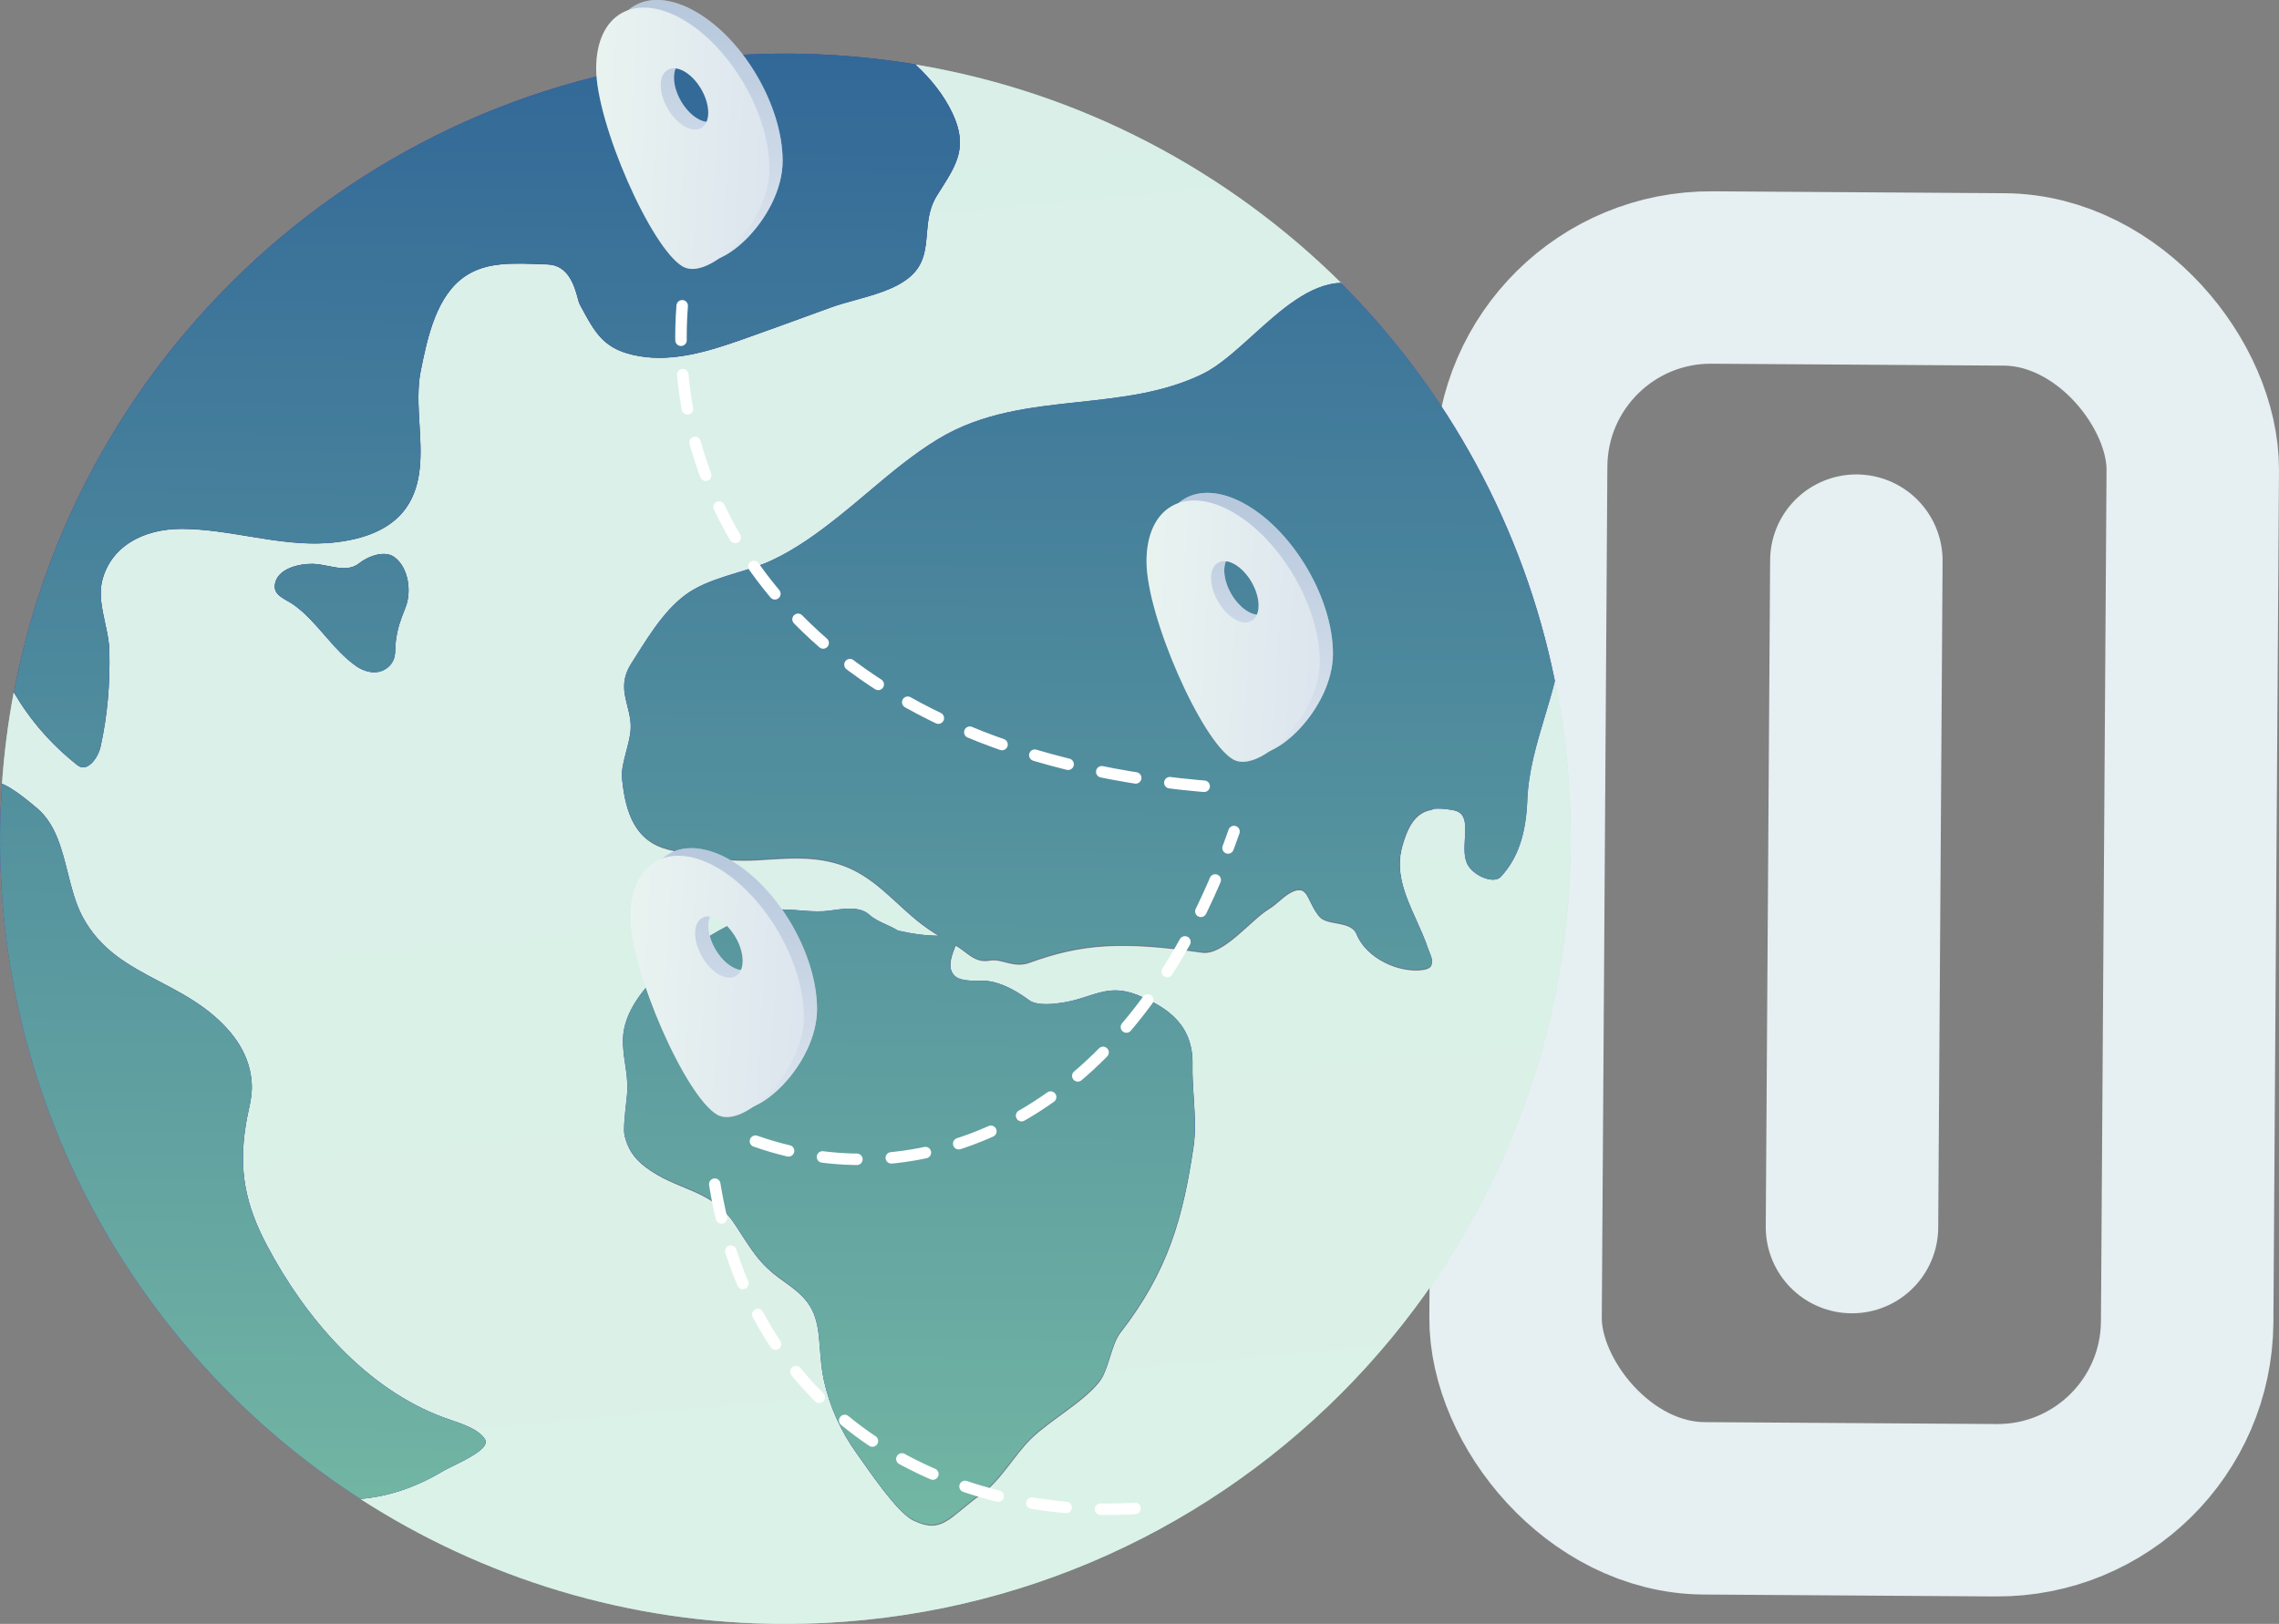 <?xml version="1.0" encoding="UTF-8" standalone="no"?>
<svg
   width="198.219"
   height="141.28"
   viewBox="0 0 198.219 141.28"
   fill="none"
   version="1.1"
   id="svg100"
   sodipodi:docname="3.svg"
   inkscape:version="1.2 (dc2aeda, 2022-05-15)"
   xmlns:inkscape="http://www.inkscape.org/namespaces/inkscape"
   xmlns:sodipodi="http://sodipodi.sourceforge.net/DTD/sodipodi-0.dtd"
   xmlns="http://www.w3.org/2000/svg"
   xmlns:svg="http://www.w3.org/2000/svg">
  <rect x="0" y="0" width="198.219" height="141.28" fill="#808080" stroke="none"/>
  <sodipodi:namedview
     id="namedview102"
     pagecolor="#ffffff"
     bordercolor="#000000"
     borderopacity="0.25"
     inkscape:showpageshadow="2"
     inkscape:pageopacity="0.0"
     inkscape:pagecheckerboard="0"
     inkscape:deskcolor="#d1d1d1"
     showgrid="false"
     inkscape:zoom="1.8438977"
     inkscape:cx="71.045156"
     inkscape:cy="78.908933"
     inkscape:window-width="1728"
     inkscape:window-height="991"
     inkscape:window-x="0"
     inkscape:window-y="38"
     inkscape:window-maximized="0"
     inkscape:current-layer="svg100" />
  <rect
     x="132.567"
     y="23.166"
     width="58.416"
     height="107.085"
     rx="16.5"
     transform="rotate(0.376)"
     stroke="#e6eff1"
     stroke-width="15"
     id="rect9" />
  <path
     d="m 161.459,48.776 -0.38,57.983"
     stroke="#e6eff1"
     stroke-width="15"
     stroke-linecap="round"
     id="path11" />
  <path
     d="m 135.263,59.33 c -0.863,3.451 -2.256,6.787 -2.402,10.394 -0.114,2.869 -0.79,5.01 -2.297,6.642 -0.582,0.634 -2.214,0 -2.827,-0.946 -0.967,-1.486 0.624,-4.459 -1.258,-4.833 -2.349,-0.468 -3.659,-0.01 -4.501,3.077 -0.893,3.201 1.237,5.914 2.246,8.929 0.228,0.686 0.883,1.632 -0.499,1.819 -2.079,0.28 -4.896,-1.029 -5.717,-3.077 -0.499,-1.258 -2.578,-0.738 -3.264,-1.57 -0.998,-1.205 -0.956,-2.588 -2.058,-2.255 -0.884,0.27 -1.497,1.112 -2.308,1.601 -1.548,0.925 -3.96,4.064 -5.821,3.793 -6.985,-1.008 -10.488,-0.769 -15.02,0.884 -1.382,0.499 -2.421,-0.395 -3.45,-0.197 -1.321,0.259 -2.017,-0.78 -2.963,-1.3 -0.249,0.676 -0.759,1.798 -0.187,2.557 0.468,0.624 1.59,0.562 2.578,0.562 1.164,0 2.578,0.623 4.022,1.694 0.718,0.53 2.287,0.312 2.994,0.197 2.474,-0.395 3.815,-1.725 6.465,-0.634 2.765,1.133 4.813,2.703 4.74,6.039 -0.052,2.36 0.416,4.844 0.094,7.058 -0.915,6.206 -2.214,10.852 -6.362,16.195 -0.831,1.07 -1.008,3.264 -1.881,4.334 -1.445,1.767 -4.168,3.243 -5.842,4.844 -1.455,1.393 -2.692,3.69 -4.324,4.844 -2.9,2.058 -3.43,3.544 -5.987,2.318 -1.445,-0.697 -3.96,-4.491 -4.927,-5.832 -1.361,-1.891 -2.328,-4.033 -2.827,-6.309 -0.27,-1.237 -0.301,-2.474 -0.426,-3.732 -0.26,-2.692 -1.185,-3.586 -3.264,-5.051 -2.068,-1.455 -2.692,-2.755 -4.095,-4.865 -1.933,-2.91 -4.605,-2.848 -7.235,-4.584 -1.226,-0.8 -1.975,-1.632 -2.318,-3.087 -0.156,-0.686 0.239,-3.347 0.249,-3.96 0.031,-1.611 -0.426,-2.879 -0.385,-4.418 0.135,-4.646 6.912,-8.908 10.633,-10.571 2.713,-1.206 4.449,-0.416 6.808,-0.53 1.123,-0.052 2.952,-0.624 3.981,0.301 0.707,0.634 1.694,0.863 2.494,1.383 1.133,0.26 2.318,0.447 3.576,0.447 0.042,0 0.052,0.031 0.094,0.031 -0.718,-0.416 -1.414,-0.894 -2.1,-1.455 -2.017,-1.663 -3.659,-3.669 -6.154,-4.647 -2.547,-0.997 -5.083,-0.706 -7.744,-0.55 -2.807,0.166 -5.426,-0.354 -7.702,-0.936 -2.651,-0.676 -3.659,-2.838 -3.971,-6.164 -0.114,-1.174 0.655,-2.879 0.748,-4.189 0.145,-2.079 -1.383,-3.523 0.062,-5.779 1.466,-2.297 3.098,-5.135 5.499,-6.476 2.11,-1.175 4.615,-1.497 6.788,-2.526 2.089,-0.988 3.981,-2.36 5.779,-3.804 2.858,-2.276 5.509,-4.833 8.659,-6.736 7.14,-4.314 15.778,-2.11 23.044,-5.686 3.617,-1.778 7.567,-7.765 11.995,-7.91 C 106.792,14.841 93.945,7.991 79.59,5.611 c 1.372,1.268 2.505,2.682 3.253,4.272 1.445,3.077 0.24,4.625 -1.351,7.141 -1.559,2.484 -0.083,5.208 -2.411,7.131 -1.726,1.434 -4.73,1.85 -6.788,2.599 -2.671,0.967 -5.332,1.944 -8.004,2.89 -2.713,0.946 -5.748,1.861 -8.659,1.362 -3.15,-0.53 -3.856,-2.006 -5.208,-4.511 -0.27,-0.499 -0.509,-3.378 -2.765,-3.472 -3.014,-0.125 -5.28,-0.249 -7.162,0.998 -2.536,1.684 -3.316,5.311 -3.908,8.274 -0.759,3.784 1.081,8.461 -1.226,11.85 -1.372,2.006 -3.836,2.775 -6.133,3.046 -4.521,0.54 -8.877,-1.133 -13.357,-1.164 -3.607,-0.021 -6.289,1.684 -6.985,4.511 -0.478,1.944 0.561,4.023 0.613,6.039 0.073,3.036 -0.166,5.634 -0.759,8.358 -0.229,1.049 -1.175,2.297 -2.017,1.631 -2.339,-1.839 -4.158,-3.991 -5.53,-6.33 -0.488,2.599 -0.832,5.249 -1.019,7.942 0.915,0.384 2.183,1.403 3.046,2.13 2.609,2.214 2.38,6.435 3.929,9.387 2.391,4.552 7.047,5.27 10.81,8.149 2.017,1.549 3.69,3.565 3.919,6.195 0.125,1.393 -0.27,2.391 -0.488,3.731 -0.655,4.002 -0.073,6.986 1.829,10.582 3.326,6.289 8.586,12.463 15.373,14.968 1.206,0.447 2.952,0.884 3.586,1.892 0.593,0.946 -2.817,2.266 -3.648,2.765 -2.484,1.486 -4.885,2.234 -7.203,2.422 10.665,6.881 23.346,10.883 36.973,10.883 37.731,0 68.312,-30.581 68.312,-68.313 0.01,-4.656 -0.458,-9.219 -1.351,-13.637 z m -99.995,-6.507 c -0.405,1.029 -0.707,1.767 -0.852,2.983 -0.094,0.78 0.073,1.445 -0.509,2.079 -0.811,0.884 -2.027,0.697 -2.931,0.062 -2.017,-1.403 -3.337,-3.783 -5.353,-5.28 -0.821,-0.603 -1.975,-0.842 -1.684,-1.996 0.333,-1.268 2.152,-1.632 3.222,-1.622 1.414,0.01 2.91,0.852 4.064,-0.042 0.935,-0.728 2.308,-1.123 3.077,-0.551 1.258,0.946 1.486,3.046 0.967,4.366 z"
     fill="#c9eddb"
     id="path13" />
  <path
     d="m 135.263,59.33 c -0.863,3.451 -2.256,6.787 -2.402,10.394 -0.114,2.869 -0.79,5.01 -2.297,6.642 -0.582,0.634 -2.214,0 -2.827,-0.946 -0.967,-1.486 0.624,-4.459 -1.258,-4.833 -2.349,-0.468 -3.659,-0.01 -4.501,3.077 -0.893,3.201 1.237,5.914 2.246,8.929 0.228,0.686 0.883,1.632 -0.499,1.819 -2.079,0.28 -4.896,-1.029 -5.717,-3.077 -0.499,-1.258 -2.578,-0.738 -3.264,-1.57 -0.998,-1.205 -0.956,-2.588 -2.058,-2.255 -0.884,0.27 -1.497,1.112 -2.308,1.601 -1.548,0.925 -3.96,4.064 -5.821,3.793 -6.985,-1.008 -10.488,-0.769 -15.02,0.884 -1.382,0.499 -2.421,-0.395 -3.45,-0.197 -1.321,0.259 -2.017,-0.78 -2.963,-1.3 -0.249,0.676 -0.759,1.798 -0.187,2.557 0.468,0.624 1.59,0.562 2.578,0.562 1.164,0 2.578,0.623 4.022,1.694 0.718,0.53 2.287,0.312 2.994,0.197 2.474,-0.395 3.815,-1.725 6.465,-0.634 2.765,1.133 4.813,2.703 4.74,6.039 -0.052,2.36 0.416,4.844 0.094,7.058 -0.915,6.206 -2.214,10.852 -6.362,16.195 -0.831,1.07 -1.008,3.264 -1.881,4.334 -1.445,1.767 -4.168,3.243 -5.842,4.844 -1.455,1.393 -2.692,3.69 -4.324,4.844 -2.9,2.058 -3.43,3.544 -5.987,2.318 -1.445,-0.697 -3.96,-4.491 -4.927,-5.832 -1.361,-1.891 -2.328,-4.033 -2.827,-6.309 -0.27,-1.237 -0.301,-2.474 -0.426,-3.732 -0.26,-2.692 -1.185,-3.586 -3.264,-5.051 -2.068,-1.455 -2.692,-2.755 -4.095,-4.865 -1.933,-2.91 -4.605,-2.848 -7.235,-4.584 -1.226,-0.8 -1.975,-1.632 -2.318,-3.087 -0.156,-0.686 0.239,-3.347 0.249,-3.96 0.031,-1.611 -0.426,-2.879 -0.385,-4.418 0.135,-4.646 6.912,-8.908 10.633,-10.571 2.713,-1.206 4.449,-0.416 6.808,-0.53 1.123,-0.052 2.952,-0.624 3.981,0.301 0.707,0.634 1.694,0.863 2.494,1.383 1.133,0.26 2.318,0.447 3.576,0.447 0.042,0 0.052,0.031 0.094,0.031 -0.718,-0.416 -1.414,-0.894 -2.1,-1.455 -2.017,-1.663 -3.659,-3.669 -6.154,-4.647 -2.547,-0.997 -5.083,-0.706 -7.744,-0.55 -2.807,0.166 -5.426,-0.354 -7.702,-0.936 -2.651,-0.676 -3.659,-2.838 -3.971,-6.164 -0.114,-1.174 0.655,-2.879 0.748,-4.189 0.145,-2.079 -1.383,-3.523 0.062,-5.779 1.466,-2.297 3.098,-5.135 5.499,-6.476 2.11,-1.175 4.615,-1.497 6.788,-2.526 2.089,-0.988 3.981,-2.36 5.779,-3.804 2.858,-2.276 5.509,-4.833 8.659,-6.736 7.14,-4.314 15.778,-2.11 23.044,-5.686 3.617,-1.778 7.567,-7.765 11.995,-7.91 C 106.792,14.841 93.945,7.991 79.59,5.611 c 1.372,1.268 2.505,2.682 3.253,4.272 1.445,3.077 0.24,4.625 -1.351,7.141 -1.559,2.484 -0.083,5.208 -2.411,7.131 -1.726,1.434 -4.73,1.85 -6.788,2.599 -2.671,0.967 -5.332,1.944 -8.004,2.89 -2.713,0.946 -5.748,1.861 -8.659,1.362 -3.15,-0.53 -3.856,-2.006 -5.208,-4.511 -0.27,-0.499 -0.509,-3.378 -2.765,-3.472 -3.014,-0.125 -5.28,-0.249 -7.162,0.998 -2.536,1.684 -3.316,5.311 -3.908,8.274 -0.759,3.784 1.081,8.461 -1.226,11.85 -1.372,2.006 -3.836,2.775 -6.133,3.046 -4.521,0.54 -8.877,-1.133 -13.357,-1.164 -3.607,-0.021 -6.289,1.684 -6.985,4.511 -0.478,1.944 0.561,4.023 0.613,6.039 0.073,3.036 -0.166,5.634 -0.759,8.358 -0.229,1.049 -1.175,2.297 -2.017,1.631 -2.339,-1.839 -4.158,-3.991 -5.53,-6.33 -0.488,2.599 -0.832,5.249 -1.019,7.942 0.915,0.384 2.183,1.403 3.046,2.13 2.609,2.214 2.38,6.435 3.929,9.387 2.391,4.552 7.047,5.27 10.81,8.149 2.017,1.549 3.69,3.565 3.919,6.195 0.125,1.393 -0.27,2.391 -0.488,3.731 -0.655,4.002 -0.073,6.986 1.829,10.582 3.326,6.289 8.586,12.463 15.373,14.968 1.206,0.447 2.952,0.884 3.586,1.892 0.593,0.946 -2.817,2.266 -3.648,2.765 -2.484,1.486 -4.885,2.234 -7.203,2.422 10.665,6.881 23.346,10.883 36.973,10.883 37.731,0 68.312,-30.581 68.312,-68.313 0.01,-4.656 -0.458,-9.219 -1.351,-13.637 z m -99.995,-6.507 c -0.405,1.029 -0.707,1.767 -0.852,2.983 -0.094,0.78 0.073,1.445 -0.509,2.079 -0.811,0.884 -2.027,0.697 -2.931,0.062 -2.017,-1.403 -3.337,-3.783 -5.353,-5.28 -0.821,-0.603 -1.975,-0.842 -1.684,-1.996 0.333,-1.268 2.152,-1.632 3.222,-1.622 1.414,0.01 2.91,0.852 4.064,-0.042 0.935,-0.728 2.308,-1.123 3.077,-0.551 1.258,0.946 1.486,3.046 0.967,4.366 z"
     fill="url(#paint0_linear_317_37978)"
     fill-opacity="0.15"
     id="path15"
     style="fill:url(#paint0_linear_317_37978)" />
  <path
     d="m 135.263,59.33 c -0.863,3.451 -2.256,6.787 -2.402,10.394 -0.114,2.869 -0.79,5.01 -2.297,6.642 -0.582,0.634 -2.214,0 -2.827,-0.946 -0.967,-1.486 0.624,-4.459 -1.258,-4.833 -2.349,-0.468 -3.659,-0.01 -4.501,3.077 -0.893,3.201 1.237,5.914 2.246,8.929 0.228,0.686 0.883,1.632 -0.499,1.819 -2.079,0.28 -4.896,-1.029 -5.717,-3.077 -0.499,-1.258 -2.578,-0.738 -3.264,-1.57 -0.998,-1.205 -0.956,-2.588 -2.058,-2.255 -0.884,0.27 -1.497,1.112 -2.308,1.601 -1.548,0.925 -3.96,4.064 -5.821,3.793 -6.985,-1.008 -10.488,-0.769 -15.02,0.884 -1.382,0.499 -2.421,-0.395 -3.45,-0.197 -1.321,0.259 -2.017,-0.78 -2.963,-1.3 -0.249,0.676 -0.759,1.798 -0.187,2.557 0.468,0.624 1.59,0.562 2.578,0.562 1.164,0 2.578,0.623 4.022,1.694 0.718,0.53 2.287,0.312 2.994,0.197 2.474,-0.395 3.815,-1.725 6.465,-0.634 2.765,1.133 4.813,2.703 4.74,6.039 -0.052,2.36 0.416,4.844 0.094,7.058 -0.915,6.206 -2.214,10.852 -6.362,16.195 -0.831,1.07 -1.008,3.264 -1.881,4.334 -1.445,1.767 -4.168,3.243 -5.842,4.844 -1.455,1.393 -2.692,3.69 -4.324,4.844 -2.9,2.058 -3.43,3.544 -5.987,2.318 -1.445,-0.697 -3.96,-4.491 -4.927,-5.832 -1.361,-1.891 -2.328,-4.033 -2.827,-6.309 -0.27,-1.237 -0.301,-2.474 -0.426,-3.732 -0.26,-2.692 -1.185,-3.586 -3.264,-5.051 -2.068,-1.455 -2.692,-2.755 -4.095,-4.865 -1.933,-2.91 -4.605,-2.848 -7.235,-4.584 -1.226,-0.8 -1.975,-1.632 -2.318,-3.087 -0.156,-0.686 0.239,-3.347 0.249,-3.96 0.031,-1.611 -0.426,-2.879 -0.385,-4.418 0.135,-4.646 6.912,-8.908 10.633,-10.571 2.713,-1.206 4.449,-0.416 6.808,-0.53 1.123,-0.052 2.952,-0.624 3.981,0.301 0.707,0.634 1.694,0.863 2.494,1.383 1.133,0.26 2.318,0.447 3.576,0.447 0.042,0 0.052,0.031 0.094,0.031 -0.718,-0.416 -1.414,-0.894 -2.1,-1.455 -2.017,-1.663 -3.659,-3.669 -6.154,-4.647 -2.547,-0.997 -5.083,-0.706 -7.744,-0.55 -2.807,0.166 -5.426,-0.354 -7.702,-0.936 -2.651,-0.676 -3.659,-2.838 -3.971,-6.164 -0.114,-1.174 0.655,-2.879 0.748,-4.189 0.145,-2.079 -1.383,-3.523 0.062,-5.779 1.466,-2.297 3.098,-5.135 5.499,-6.476 2.11,-1.175 4.615,-1.497 6.788,-2.526 2.089,-0.988 3.981,-2.36 5.779,-3.804 2.858,-2.276 5.509,-4.833 8.659,-6.736 7.14,-4.314 15.778,-2.11 23.044,-5.686 3.617,-1.778 7.567,-7.765 11.995,-7.91 C 106.792,14.841 93.945,7.991 79.59,5.611 c 1.372,1.268 2.505,2.682 3.253,4.272 1.445,3.077 0.24,4.625 -1.351,7.141 -1.559,2.484 -0.083,5.208 -2.411,7.131 -1.726,1.434 -4.73,1.85 -6.788,2.599 -2.671,0.967 -5.332,1.944 -8.004,2.89 -2.713,0.946 -5.748,1.861 -8.659,1.362 -3.15,-0.53 -3.856,-2.006 -5.208,-4.511 -0.27,-0.499 -0.509,-3.378 -2.765,-3.472 -3.014,-0.125 -5.28,-0.249 -7.162,0.998 -2.536,1.684 -3.316,5.311 -3.908,8.274 -0.759,3.784 1.081,8.461 -1.226,11.85 -1.372,2.006 -3.836,2.775 -6.133,3.046 -4.521,0.54 -8.877,-1.133 -13.357,-1.164 -3.607,-0.021 -6.289,1.684 -6.985,4.511 -0.478,1.944 0.561,4.023 0.613,6.039 0.073,3.036 -0.166,5.634 -0.759,8.358 -0.229,1.049 -1.175,2.297 -2.017,1.631 -2.339,-1.839 -4.158,-3.991 -5.53,-6.33 -0.488,2.599 -0.832,5.249 -1.019,7.942 0.915,0.384 2.183,1.403 3.046,2.13 2.609,2.214 2.38,6.435 3.929,9.387 2.391,4.552 7.047,5.27 10.81,8.149 2.017,1.549 3.69,3.565 3.919,6.195 0.125,1.393 -0.27,2.391 -0.488,3.731 -0.655,4.002 -0.073,6.986 1.829,10.582 3.326,6.289 8.586,12.463 15.373,14.968 1.206,0.447 2.952,0.884 3.586,1.892 0.593,0.946 -2.817,2.266 -3.648,2.765 -2.484,1.486 -4.885,2.234 -7.203,2.422 10.665,6.881 23.346,10.883 36.973,10.883 37.731,0 68.312,-30.581 68.312,-68.313 0.01,-4.656 -0.458,-9.219 -1.351,-13.637 z m -99.995,-6.507 c -0.405,1.029 -0.707,1.767 -0.852,2.983 -0.094,0.78 0.073,1.445 -0.509,2.079 -0.811,0.884 -2.027,0.697 -2.931,0.062 -2.017,-1.403 -3.337,-3.783 -5.353,-5.28 -0.821,-0.603 -1.975,-0.842 -1.684,-1.996 0.333,-1.268 2.152,-1.632 3.222,-1.622 1.414,0.01 2.91,0.852 4.064,-0.042 0.935,-0.728 2.308,-1.123 3.077,-0.551 1.258,0.946 1.486,3.046 0.967,4.366 z"
     fill="#f0faf6"
     fill-opacity="0.6"
     id="path17" />
  <path
     fill-rule="evenodd"
     clip-rule="evenodd"
     d="m 6.737,66.575 c 0.832,0.666 1.788,-0.592 2.017,-1.632 0.593,-2.733 0.821,-5.322 0.759,-8.357 -0.025,-0.796 -0.2,-1.601 -0.375,-2.403 -0.27,-1.24 -0.539,-2.475 -0.249,-3.668 0.697,-2.827 3.378,-4.532 6.985,-4.511 1.908,0.013 3.793,0.325 5.679,0.636 2.541,0.419 5.082,0.839 7.678,0.528 2.297,-0.27 4.761,-1.039 6.133,-3.046 1.42,-2.085 1.27,-4.653 1.121,-7.204 -0.093,-1.596 -0.186,-3.185 0.106,-4.645 0.593,-2.962 1.372,-6.59 3.908,-8.274 1.839,-1.219 4.046,-1.127 6.96,-1.006 l 0.202,0.008 c 1.812,0.075 2.322,1.947 2.593,2.939 0.066,0.243 0.118,0.434 0.172,0.532 l 0.119,0.221 c 1.276,2.371 2.033,3.776 5.089,4.29 2.91,0.499 5.946,-0.416 8.659,-1.362 1.852,-0.646 3.689,-1.317 5.529,-1.989 0.824,-0.301 1.648,-0.602 2.475,-0.901 0.622,-0.225 1.327,-0.42 2.056,-0.621 1.697,-0.469 3.524,-0.974 4.731,-1.977 1.302,-1.075 1.414,-2.4 1.533,-3.793 0.094,-1.099 0.191,-2.242 0.879,-3.337 0.101,-0.162 0.201,-0.32 0.299,-0.474 1.426,-2.247 2.404,-3.788 1.052,-6.667 -0.748,-1.59 -1.881,-3.004 -3.253,-4.272 -3.67,-0.593 -7.433,-0.925 -11.278,-0.925 -33.366,0 -61.14,23.938 -67.106,55.569 1.372,2.349 3.191,4.49 5.53,6.34 z m 68.755,-23.748 c 1.965,-1.658 3.93,-3.317 6.142,-4.653 3.795,-2.292 8.012,-2.747 12.214,-3.2 3.705,-0.4 7.398,-0.798 10.779,-2.454 1.389,-0.682 2.828,-1.986 4.325,-3.34 v 0 -10e-5 c 2.401,-2.174 4.949,-4.48 7.67,-4.57 9.282,9.303 15.903,21.257 18.616,34.634 -0.257,1.031 -0.563,2.052 -0.869,3.073 h -0.001 c -0.718,2.396 -1.436,4.792 -1.531,7.321 -0.114,2.869 -0.79,5.011 -2.297,6.642 -0.582,0.635 -2.214,0 -2.827,-0.945 -0.407,-0.632 -0.353,-1.532 -0.302,-2.387 0.068,-1.157 0.132,-2.232 -0.956,-2.447 -2.349,-0.457 -3.659,0 -4.501,3.077 -0.644,2.307 0.282,4.36 1.228,6.455 0.366,0.813 0.736,1.631 1.017,2.474 0.036,0.107 0.082,0.221 0.13,0.337 0.254,0.626 0.538,1.324 -0.628,1.482 -2.079,0.291 -4.896,-1.029 -5.717,-3.077 -0.281,-0.708 -1.062,-0.853 -1.813,-0.992 -0.585,-0.109 -1.151,-0.214 -1.451,-0.578 -0.36,-0.439 -0.584,-0.899 -0.775,-1.293 -0.337,-0.696 -0.573,-1.181 -1.283,-0.962 -0.536,0.164 -0.972,0.537 -1.413,0.915 -0.286,0.246 -0.575,0.493 -0.895,0.686 -0.511,0.305 -1.116,0.852 -1.765,1.437 v 0 c -1.316,1.189 -2.809,2.538 -4.056,2.357 -6.974,-0.998 -10.488,-0.77 -15.02,0.883 -0.795,0.287 -1.474,0.113 -2.105,-0.049 -0.465,-0.119 -0.904,-0.232 -1.346,-0.148 -0.949,0.185 -1.571,-0.291 -2.193,-0.768 -0.249,-0.192 -0.498,-0.383 -0.769,-0.532 -0.01,0.027 -0.02,0.054 -0.03,0.081 l -0.042,0.11 c -0.26,0.681 -0.636,1.666 -0.115,2.366 0.429,0.572 1.409,0.567 2.33,0.562 0.083,0 0.166,0 0.248,0 1.164,0 2.577,0.623 4.022,1.694 0.728,0.53 2.297,0.312 2.994,0.197 0.776,-0.124 1.441,-0.339 2.069,-0.542 1.375,-0.445 2.577,-0.833 4.396,-0.092 2.765,1.133 4.813,2.703 4.74,6.04 -0.021,0.931 0.042,1.885 0.105,2.835 v 10e-4 0 c 0.095,1.447 0.189,2.885 -0.011,4.221 -0.915,6.206 -2.214,10.852 -6.362,16.195 -0.399,0.515 -0.645,1.3 -0.895,2.093 -0.264,0.84 -0.532,1.691 -0.986,2.241 -0.836,1.023 -2.101,1.948 -3.342,2.856 -0.903,0.662 -1.795,1.314 -2.5,1.988 -0.609,0.583 -1.18,1.323 -1.758,2.071 -0.802,1.04 -1.617,2.096 -2.566,2.773 -0.692,0.491 -1.249,0.949 -1.731,1.345 v 0 c -1.537,1.264 -2.309,1.899 -4.256,0.973 -1.261,-0.599 -3.337,-3.563 -4.487,-5.207 -0.168,-0.24 -0.317,-0.452 -0.44,-0.624 -1.362,-1.892 -2.328,-4.033 -2.827,-6.31 -0.195,-0.893 -0.266,-1.787 -0.337,-2.688 -0.027,-0.347 -0.055,-0.694 -0.089,-1.043 -0.26,-2.693 -1.185,-3.586 -3.264,-5.052 -1.737,-1.222 -2.455,-2.335 -3.472,-3.91 h -2e-4 c -0.194,-0.3 -0.398,-0.617 -0.623,-0.955 -1.25,-1.881 -2.803,-2.524 -4.458,-3.21 -0.906,-0.375 -1.842,-0.763 -2.776,-1.374 -1.226,-0.8 -1.975,-1.632 -2.318,-3.087 -0.112,-0.462 0.036,-1.823 0.147,-2.848 0.054,-0.495 0.099,-0.912 0.102,-1.112 0.016,-0.806 -0.091,-1.526 -0.196,-2.237 -0.105,-0.71 -0.209,-1.412 -0.188,-2.181 0.135,-4.646 6.912,-8.908 10.633,-10.571 1.858,-0.833 3.263,-0.72 4.719,-0.603 h 1e-4 10e-5 c 0.669,0.054 1.35,0.109 2.09,0.073 0.257,-0.014 0.55,-0.054 0.861,-0.096 h 3e-4 c 1.058,-0.145 2.324,-0.317 3.12,0.398 0.423,0.38 0.944,0.618 1.468,0.857 v 0 c 0.35,0.16 0.702,0.321 1.026,0.525 1.144,0.26 2.318,0.447 3.576,0.447 0.028,0 0.046,0.009 0.065,0.018 0.009,0.005 0.018,0.01 0.028,0.013 -0.717,-0.416 -1.424,-0.894 -2.099,-1.455 -0.554,-0.457 -1.08,-0.94 -1.604,-1.421 -1.38,-1.267 -2.741,-2.517 -4.55,-3.225 -2.292,-0.899 -4.576,-0.753 -6.95,-0.601 -0.263,0.017 -0.528,0.034 -0.794,0.05 -2.807,0.166 -5.415,-0.354 -7.702,-0.936 -2.661,-0.675 -3.659,-2.837 -3.971,-6.164 -0.065,-0.664 0.153,-1.498 0.372,-2.334 v 0 c 0.168,-0.642 0.336,-1.286 0.377,-1.855 0.053,-0.76 -0.118,-1.435 -0.285,-2.095 -0.29,-1.144 -0.569,-2.247 0.347,-3.684 0.139,-0.218 0.28,-0.441 0.422,-0.667 h 2e-4 c 1.36,-2.157 2.903,-4.604 5.076,-5.809 1.153,-0.641 2.423,-1.029 3.692,-1.416 1.055,-0.322 2.109,-0.643 3.095,-1.11 2.089,-0.988 3.981,-2.37 5.779,-3.804 0.851,-0.678 1.683,-1.38 2.516,-2.083 v -1e-4 z m -36.236,80.734 c 1.114,0.382 2.408,0.825 2.925,1.66 0.463,0.738 -1.514,1.705 -2.794,2.331 -0.359,0.176 -0.664,0.324 -0.844,0.434 -2.484,1.486 -4.885,2.235 -7.203,2.422 C 12.494,118.246 0,97.073 0,72.979 c 0,-1.612 0.073,-3.212 0.177,-4.792 0.915,0.374 2.183,1.393 3.046,2.131 1.603,1.36 2.135,3.478 2.666,5.594 0.333,1.328 0.666,2.654 1.263,3.792 1.569,2.988 4.114,4.324 6.742,5.703 h 10e-5 c 1.376,0.722 2.775,1.456 4.068,2.446 2.017,1.549 3.69,3.565 3.919,6.195 0.088,0.984 -0.083,1.771 -0.269,2.622 -0.077,0.353 -0.156,0.716 -0.22,1.11 -0.655,4.012 -0.073,6.985 1.829,10.581 3.326,6.289 8.586,12.463 15.373,14.968 0.207,0.077 0.43,0.153 0.66,0.232 h 5e-4 z M 28.555,49.251 c 0.962,0.192 1.898,0.378 2.678,-0.233 0.935,-0.728 2.297,-1.123 3.077,-0.54 1.258,0.935 1.486,3.035 0.967,4.355 -0.02,0.051 -0.04,0.101 -0.059,0.151 -0.376,0.961 -0.655,1.676 -0.793,2.832 -0.024,0.198 -0.031,0.389 -0.038,0.574 -0.02,0.542 -0.038,1.032 -0.472,1.505 -0.811,0.873 -2.027,0.686 -2.931,0.062 -1.032,-0.718 -1.882,-1.696 -2.736,-2.678 -0.814,-0.936 -1.633,-1.877 -2.617,-2.603 -0.198,-0.145 -0.415,-0.27 -0.628,-0.392 -0.669,-0.383 -1.285,-0.736 -1.056,-1.604 0.333,-1.268 2.152,-1.632 3.222,-1.621 0.458,0.007 0.925,0.1 1.386,0.192 z"
     fill="url(#paint1_linear_317_37978)"
     id="path19"
     style="fill:url(#paint1_linear_317_37978)" />
  <path
     fill-rule="evenodd"
     clip-rule="evenodd"
     d="m 6.737,66.575 c 0.832,0.666 1.788,-0.592 2.017,-1.632 0.593,-2.733 0.821,-5.322 0.759,-8.357 -0.025,-0.796 -0.2,-1.601 -0.375,-2.403 -0.27,-1.24 -0.539,-2.475 -0.249,-3.668 0.697,-2.827 3.378,-4.532 6.985,-4.511 1.908,0.013 3.793,0.325 5.679,0.636 2.541,0.419 5.082,0.839 7.678,0.528 2.297,-0.27 4.761,-1.039 6.133,-3.046 1.42,-2.085 1.27,-4.653 1.121,-7.204 -0.093,-1.596 -0.186,-3.185 0.106,-4.645 0.593,-2.962 1.372,-6.59 3.908,-8.274 1.839,-1.219 4.046,-1.127 6.96,-1.006 l 0.202,0.008 c 1.812,0.075 2.322,1.947 2.593,2.939 0.066,0.243 0.118,0.434 0.172,0.532 l 0.119,0.221 c 1.276,2.371 2.033,3.776 5.089,4.29 2.91,0.499 5.946,-0.416 8.659,-1.362 1.852,-0.646 3.689,-1.317 5.529,-1.989 0.824,-0.301 1.648,-0.602 2.475,-0.901 0.622,-0.225 1.327,-0.42 2.056,-0.621 1.697,-0.469 3.524,-0.974 4.731,-1.977 1.302,-1.075 1.414,-2.4 1.533,-3.793 0.094,-1.099 0.191,-2.242 0.879,-3.337 0.101,-0.162 0.201,-0.32 0.299,-0.474 1.426,-2.247 2.404,-3.788 1.052,-6.667 -0.748,-1.59 -1.881,-3.004 -3.253,-4.272 -3.67,-0.593 -7.433,-0.925 -11.278,-0.925 -33.366,0 -61.14,23.938 -67.106,55.569 1.372,2.349 3.191,4.49 5.53,6.34 z m 68.755,-23.748 c 1.965,-1.658 3.93,-3.317 6.142,-4.653 3.795,-2.292 8.012,-2.747 12.214,-3.2 3.705,-0.4 7.398,-0.798 10.779,-2.454 1.389,-0.682 2.828,-1.986 4.325,-3.34 v 0 -10e-5 c 2.401,-2.174 4.949,-4.48 7.67,-4.57 9.282,9.303 15.903,21.257 18.616,34.634 -0.257,1.031 -0.563,2.052 -0.869,3.073 h -0.001 c -0.718,2.396 -1.436,4.792 -1.531,7.321 -0.114,2.869 -0.79,5.011 -2.297,6.642 -0.582,0.635 -2.214,0 -2.827,-0.945 -0.407,-0.632 -0.353,-1.532 -0.302,-2.387 0.068,-1.157 0.132,-2.232 -0.956,-2.447 -2.349,-0.457 -3.659,0 -4.501,3.077 -0.644,2.307 0.282,4.36 1.228,6.455 0.366,0.813 0.736,1.631 1.017,2.474 0.036,0.107 0.082,0.221 0.13,0.337 0.254,0.626 0.538,1.324 -0.628,1.482 -2.079,0.291 -4.896,-1.029 -5.717,-3.077 -0.281,-0.708 -1.062,-0.853 -1.813,-0.992 -0.585,-0.109 -1.151,-0.214 -1.451,-0.578 -0.36,-0.439 -0.584,-0.899 -0.775,-1.293 -0.337,-0.696 -0.573,-1.181 -1.283,-0.962 -0.536,0.164 -0.972,0.537 -1.413,0.915 -0.286,0.246 -0.575,0.493 -0.895,0.686 -0.511,0.305 -1.116,0.852 -1.765,1.437 v 0 c -1.316,1.189 -2.809,2.538 -4.056,2.357 -6.974,-0.998 -10.488,-0.77 -15.02,0.883 -0.795,0.287 -1.474,0.113 -2.105,-0.049 -0.465,-0.119 -0.904,-0.232 -1.346,-0.148 -0.949,0.185 -1.571,-0.291 -2.193,-0.768 -0.249,-0.192 -0.498,-0.383 -0.769,-0.532 -0.01,0.027 -0.02,0.054 -0.03,0.081 l -0.042,0.11 c -0.26,0.681 -0.636,1.666 -0.115,2.366 0.429,0.572 1.409,0.567 2.33,0.562 0.083,0 0.166,0 0.248,0 1.164,0 2.577,0.623 4.022,1.694 0.728,0.53 2.297,0.312 2.994,0.197 0.776,-0.124 1.441,-0.339 2.069,-0.542 1.375,-0.445 2.577,-0.833 4.396,-0.092 2.765,1.133 4.813,2.703 4.74,6.04 -0.021,0.931 0.042,1.885 0.105,2.835 v 10e-4 0 c 0.095,1.447 0.189,2.885 -0.011,4.221 -0.915,6.206 -2.214,10.852 -6.362,16.195 -0.399,0.515 -0.645,1.3 -0.895,2.093 -0.264,0.84 -0.532,1.691 -0.986,2.241 -0.836,1.023 -2.101,1.948 -3.342,2.856 -0.903,0.662 -1.795,1.314 -2.5,1.988 -0.609,0.583 -1.18,1.323 -1.758,2.071 -0.802,1.04 -1.617,2.096 -2.566,2.773 -0.692,0.491 -1.249,0.949 -1.731,1.345 v 0 c -1.537,1.264 -2.309,1.899 -4.256,0.973 -1.261,-0.599 -3.337,-3.563 -4.487,-5.207 -0.168,-0.24 -0.317,-0.452 -0.44,-0.624 -1.362,-1.892 -2.328,-4.033 -2.827,-6.31 -0.195,-0.893 -0.266,-1.787 -0.337,-2.688 -0.027,-0.347 -0.055,-0.694 -0.089,-1.043 -0.26,-2.693 -1.185,-3.586 -3.264,-5.052 -1.737,-1.222 -2.455,-2.335 -3.472,-3.91 h -2e-4 c -0.194,-0.3 -0.398,-0.617 -0.623,-0.955 -1.25,-1.881 -2.803,-2.524 -4.458,-3.21 -0.906,-0.375 -1.842,-0.763 -2.776,-1.374 -1.226,-0.8 -1.975,-1.632 -2.318,-3.087 -0.112,-0.462 0.036,-1.823 0.147,-2.848 0.054,-0.495 0.099,-0.912 0.102,-1.112 0.016,-0.806 -0.091,-1.526 -0.196,-2.237 -0.105,-0.71 -0.209,-1.412 -0.188,-2.181 0.135,-4.646 6.912,-8.908 10.633,-10.571 1.858,-0.833 3.263,-0.72 4.719,-0.603 h 1e-4 10e-5 c 0.669,0.054 1.35,0.109 2.09,0.073 0.257,-0.014 0.55,-0.054 0.861,-0.096 h 3e-4 c 1.058,-0.145 2.324,-0.317 3.12,0.398 0.423,0.38 0.944,0.618 1.468,0.857 v 0 c 0.35,0.16 0.702,0.321 1.026,0.525 1.144,0.26 2.318,0.447 3.576,0.447 0.028,0 0.046,0.009 0.065,0.018 0.009,0.005 0.018,0.01 0.028,0.013 -0.717,-0.416 -1.424,-0.894 -2.099,-1.455 -0.554,-0.457 -1.08,-0.94 -1.604,-1.421 -1.38,-1.267 -2.741,-2.517 -4.55,-3.225 -2.292,-0.899 -4.576,-0.753 -6.95,-0.601 -0.263,0.017 -0.528,0.034 -0.794,0.05 -2.807,0.166 -5.415,-0.354 -7.702,-0.936 -2.661,-0.675 -3.659,-2.837 -3.971,-6.164 -0.065,-0.664 0.153,-1.498 0.372,-2.334 v 0 c 0.168,-0.642 0.336,-1.286 0.377,-1.855 0.053,-0.76 -0.118,-1.435 -0.285,-2.095 -0.29,-1.144 -0.569,-2.247 0.347,-3.684 0.139,-0.218 0.28,-0.441 0.422,-0.667 h 2e-4 c 1.36,-2.157 2.903,-4.604 5.076,-5.809 1.153,-0.641 2.423,-1.029 3.692,-1.416 1.055,-0.322 2.109,-0.643 3.095,-1.11 2.089,-0.988 3.981,-2.37 5.779,-3.804 0.851,-0.678 1.683,-1.38 2.516,-2.083 v -1e-4 z m -36.236,80.734 c 1.114,0.382 2.408,0.825 2.925,1.66 0.463,0.738 -1.514,1.705 -2.794,2.331 -0.359,0.176 -0.664,0.324 -0.844,0.434 -2.484,1.486 -4.885,2.235 -7.203,2.422 C 12.494,118.246 0,97.073 0,72.979 c 0,-1.612 0.073,-3.212 0.177,-4.792 0.915,0.374 2.183,1.393 3.046,2.131 1.603,1.36 2.135,3.478 2.666,5.594 0.333,1.328 0.666,2.654 1.263,3.792 1.569,2.988 4.114,4.324 6.742,5.703 h 10e-5 c 1.376,0.722 2.775,1.456 4.068,2.446 2.017,1.549 3.69,3.565 3.919,6.195 0.088,0.984 -0.083,1.771 -0.269,2.622 -0.077,0.353 -0.156,0.716 -0.22,1.11 -0.655,4.012 -0.073,6.985 1.829,10.581 3.326,6.289 8.586,12.463 15.373,14.968 0.207,0.077 0.43,0.153 0.66,0.232 h 5e-4 z M 28.555,49.251 c 0.962,0.192 1.898,0.378 2.678,-0.233 0.935,-0.728 2.297,-1.123 3.077,-0.54 1.258,0.935 1.486,3.035 0.967,4.355 -0.02,0.051 -0.04,0.101 -0.059,0.151 -0.376,0.961 -0.655,1.676 -0.793,2.832 -0.024,0.198 -0.031,0.389 -0.038,0.574 -0.02,0.542 -0.038,1.032 -0.472,1.505 -0.811,0.873 -2.027,0.686 -2.931,0.062 -1.032,-0.718 -1.882,-1.696 -2.736,-2.678 -0.814,-0.936 -1.633,-1.877 -2.617,-2.603 -0.198,-0.145 -0.415,-0.27 -0.628,-0.392 -0.669,-0.383 -1.285,-0.736 -1.056,-1.604 0.333,-1.268 2.152,-1.632 3.222,-1.621 0.458,0.007 0.925,0.1 1.386,0.192 z"
     fill="url(#paint2_linear_317_37978)"
     id="path21"
     style="fill:url(#paint2_linear_317_37978)" />
  <path
     fill-rule="evenodd"
     clip-rule="evenodd"
     d="m 108.402,65.407 c 2.268,1.309 7.533,-3.769 7.533,-8.527 0,-4.758 -3.372,-10.562 -7.533,-12.964 -4.16,-2.402 -7.533,-0.492 -7.533,4.265 0,4.758 4.779,15.634 7.533,17.225 z m 0.148,-12.195 c 1.142,0.659 2.068,0.125 2.068,-1.194 0,-1.319 -0.926,-2.922 -2.068,-3.582 -1.142,-0.659 -2.068,-0.125 -2.068,1.194 0,1.319 0.926,2.922 2.068,3.582 z"
     fill="#ffffff"
     id="path23" />
  <path
     fill-rule="evenodd"
     clip-rule="evenodd"
     d="m 108.402,65.407 c 2.268,1.309 7.533,-3.769 7.533,-8.527 0,-4.758 -3.372,-10.562 -7.533,-12.964 -4.16,-2.402 -7.533,-0.492 -7.533,4.265 0,4.758 4.779,15.634 7.533,17.225 z m 0.148,-12.195 c 1.142,0.659 2.068,0.125 2.068,-1.194 0,-1.319 -0.926,-2.922 -2.068,-3.582 -1.142,-0.659 -2.068,-0.125 -2.068,1.194 0,1.319 0.926,2.922 2.068,3.582 z"
     fill="url(#paint3_linear_317_37978)"
     fill-opacity="0.4"
     id="path25"
     style="fill:url(#paint3_linear_317_37978)" />
  <path
     fill-rule="evenodd"
     clip-rule="evenodd"
     d="m 107.251,66.07 c 2.268,1.309 7.533,-3.769 7.533,-8.527 0,-4.757 -3.373,-10.562 -7.533,-12.963 -4.161,-2.402 -7.533,-0.492 -7.533,4.265 0,4.758 4.779,15.635 7.533,17.225 z m 0.147,-12.195 c 1.142,0.659 2.068,0.125 2.068,-1.194 0,-1.319 -0.926,-2.922 -2.068,-3.582 -1.142,-0.659 -2.068,-0.125 -2.068,1.194 0,1.319 0.926,2.922 2.068,3.582 z"
     fill="#ffffff"
     id="path27" />
  <path
     fill-rule="evenodd"
     clip-rule="evenodd"
     d="m 107.251,66.07 c 2.268,1.309 7.533,-3.769 7.533,-8.527 0,-4.757 -3.373,-10.562 -7.533,-12.963 -4.161,-2.402 -7.533,-0.492 -7.533,4.265 0,4.758 4.779,15.635 7.533,17.225 z m 0.147,-12.195 c 1.142,0.659 2.068,0.125 2.068,-1.194 0,-1.319 -0.926,-2.922 -2.068,-3.582 -1.142,-0.659 -2.068,-0.125 -2.068,1.194 0,1.319 0.926,2.922 2.068,3.582 z"
     fill="url(#paint4_linear_317_37978)"
     fill-opacity="0.16"
     id="path29"
     style="fill:url(#paint4_linear_317_37978)" />
  <path
     fill-rule="evenodd"
     clip-rule="evenodd"
     d="m 63.53,96.319 c 2.268,1.31 7.533,-3.768 7.533,-8.526 0,-4.758 -3.373,-10.562 -7.533,-12.964 -4.16,-2.402 -7.533,-0.492 -7.533,4.266 0,4.757 4.779,15.634 7.533,17.224 z m 0.147,-12.195 c 1.142,0.659 2.068,0.125 2.068,-1.194 0,-1.319 -0.926,-2.922 -2.068,-3.582 -1.142,-0.659 -2.068,-0.125 -2.068,1.194 0,1.319 0.926,2.923 2.068,3.582 z"
     fill="#ffffff"
     id="path31" />
  <path
     fill-rule="evenodd"
     clip-rule="evenodd"
     d="m 63.53,96.319 c 2.268,1.31 7.533,-3.768 7.533,-8.526 0,-4.758 -3.373,-10.562 -7.533,-12.964 -4.16,-2.402 -7.533,-0.492 -7.533,4.266 0,4.757 4.779,15.634 7.533,17.224 z m 0.147,-12.195 c 1.142,0.659 2.068,0.125 2.068,-1.194 0,-1.319 -0.926,-2.922 -2.068,-3.582 -1.142,-0.659 -2.068,-0.125 -2.068,1.194 0,1.319 0.926,2.923 2.068,3.582 z"
     fill="url(#paint5_linear_317_37978)"
     fill-opacity="0.4"
     id="path33"
     style="fill:url(#paint5_linear_317_37978)" />
  <path
     fill-rule="evenodd"
     clip-rule="evenodd"
     d="m 62.378,96.981 c 2.268,1.309 7.533,-3.769 7.533,-8.526 0,-4.758 -3.373,-10.562 -7.533,-12.964 -4.16,-2.402 -7.533,-0.493 -7.533,4.265 0,4.758 4.779,15.635 7.533,17.225 z m 0.147,-12.194 c 1.142,0.659 2.068,0.125 2.068,-1.194 0,-1.319 -0.926,-2.922 -2.068,-3.582 -1.142,-0.659 -2.068,-0.125 -2.068,1.194 0,1.319 0.926,2.922 2.068,3.582 z"
     fill="#ffffff"
     id="path35" />
  <path
     fill-rule="evenodd"
     clip-rule="evenodd"
     d="m 62.378,96.981 c 2.268,1.309 7.533,-3.769 7.533,-8.526 0,-4.758 -3.373,-10.562 -7.533,-12.964 -4.16,-2.402 -7.533,-0.493 -7.533,4.265 0,4.758 4.779,15.635 7.533,17.225 z m 0.147,-12.194 c 1.142,0.659 2.068,0.125 2.068,-1.194 0,-1.319 -0.926,-2.922 -2.068,-3.582 -1.142,-0.659 -2.068,-0.125 -2.068,1.194 0,1.319 0.926,2.922 2.068,3.582 z"
     fill="url(#paint6_linear_317_37978)"
     fill-opacity="0.16"
     id="path37"
     style="fill:url(#paint6_linear_317_37978)" />
  <path
     fill-rule="evenodd"
     clip-rule="evenodd"
     d="m 60.538,22.528 c 2.268,1.309 7.533,-3.769 7.533,-8.527 0,-4.758 -3.373,-10.562 -7.533,-12.964 -4.16,-2.402 -7.533,-0.492 -7.533,4.265 0,4.758 4.779,15.635 7.533,17.225 z m 0.147,-12.195 c 1.142,0.659 2.068,0.125 2.068,-1.194 0,-1.319 -0.926,-2.922 -2.068,-3.582 -1.142,-0.659 -2.068,-0.125 -2.068,1.194 0,1.319 0.926,2.922 2.068,3.582 z"
     fill="#ffffff"
     id="path39" />
  <path
     fill-rule="evenodd"
     clip-rule="evenodd"
     d="m 60.538,22.528 c 2.268,1.309 7.533,-3.769 7.533,-8.527 0,-4.758 -3.373,-10.562 -7.533,-12.964 -4.16,-2.402 -7.533,-0.492 -7.533,4.265 0,4.758 4.779,15.635 7.533,17.225 z m 0.147,-12.195 c 1.142,0.659 2.068,0.125 2.068,-1.194 0,-1.319 -0.926,-2.922 -2.068,-3.582 -1.142,-0.659 -2.068,-0.125 -2.068,1.194 0,1.319 0.926,2.922 2.068,3.582 z"
     fill="url(#paint7_linear_317_37978)"
     fill-opacity="0.4"
     id="path41"
     style="fill:url(#paint7_linear_317_37978)" />
  <path
     fill-rule="evenodd"
     clip-rule="evenodd"
     d="m 59.386,23.19 c 2.268,1.31 7.533,-3.769 7.533,-8.526 0,-4.758 -3.373,-10.562 -7.533,-12.964 -4.16,-2.402 -7.533,-0.492 -7.533,4.265 0,4.758 4.779,15.635 7.533,17.225 z m 0.147,-12.194 c 1.142,0.659 2.068,0.125 2.068,-1.194 0,-1.319 -0.926,-2.922 -2.068,-3.582 -1.142,-0.659 -2.068,-0.125 -2.068,1.194 0,1.319 0.926,2.922 2.068,3.582 z"
     fill="#ffffff"
     id="path43" />
  <path
     fill-rule="evenodd"
     clip-rule="evenodd"
     d="m 59.386,23.19 c 2.268,1.31 7.533,-3.769 7.533,-8.526 0,-4.758 -3.373,-10.562 -7.533,-12.964 -4.16,-2.402 -7.533,-0.492 -7.533,4.265 0,4.758 4.779,15.635 7.533,17.225 z m 0.147,-12.194 c 1.142,0.659 2.068,0.125 2.068,-1.194 0,-1.319 -0.926,-2.922 -2.068,-3.582 -1.142,-0.659 -2.068,-0.125 -2.068,1.194 0,1.319 0.926,2.922 2.068,3.582 z"
     fill="url(#paint8_linear_317_37978)"
     fill-opacity="0.16"
     id="path45"
     style="fill:url(#paint8_linear_317_37978)" />
  <path
     d="m 59.334,26.604 c -1.495,19.445 12.964,39.389 46.37,41.882"
     stroke="#ffffff"
     stroke-linecap="round"
     stroke-dasharray="3, 3"
     id="path47" />
  <path
     d="m 65.708,99.284 c 14.596,5.139 32.851,-1.847 41.622,-26.939"
     stroke="#ffffff"
     stroke-linecap="round"
     stroke-dasharray="3, 3"
     id="path49" />
  <path
     d="m 98.721,131.239 c -17.13,0.994 -34.7,-8.623 -36.896,-30.843"
     stroke="#ffffff"
     stroke-linecap="round"
     stroke-dasharray="3, 3"
     id="path51" />
  <defs
     id="defs98">
    <linearGradient
       id="paint0_linear_317_37978"
       x1="44.152"
       y1="-115.063"
       x2="80.21"
       y2="275.437"
       gradientUnits="userSpaceOnUse"
       gradientTransform="translate(-25.5,-43.311)">
      <stop
         stop-color="#245795"
         id="stop53" />
      <stop
         offset="1"
         stop-color="#8AD3A8"
         id="stop55" />
    </linearGradient>
    <linearGradient
       id="paint1_linear_317_37978"
       x1="59.403"
       y1="101.304"
       x2="53.504"
       y2="91.086"
       gradientUnits="userSpaceOnUse"
       gradientTransform="translate(-25.5,-43.311)">
      <stop
         stop-color="#4B42C6"
         id="stop58" />
      <stop
         offset="1"
         stop-color="#4232B2"
         id="stop60" />
    </linearGradient>
    <linearGradient
       id="paint2_linear_317_37978"
       x1="11.929"
       y1="19.478"
       x2="10.788"
       y2="222.275"
       gradientUnits="userSpaceOnUse"
       gradientTransform="translate(-25.5,-43.311)">
      <stop
         stop-color="#245795"
         id="stop63" />
      <stop
         offset="1"
         stop-color="#8AD3A8"
         id="stop65" />
    </linearGradient>
    <linearGradient
       id="paint3_linear_317_37978"
       x1="126.237"
       y1="76.583"
       x2="119.527"
       y2="112.116"
       gradientUnits="userSpaceOnUse"
       gradientTransform="translate(-25.5,-43.311)">
      <stop
         stop-color="#245795"
         id="stop68" />
      <stop
         offset="1"
         stop-color="#CAD8E7"
         id="stop70" />
    </linearGradient>
    <linearGradient
       id="paint4_linear_317_37978"
       x1="143.542"
       y1="62.341"
       x2="122.515"
       y2="61.199"
       gradientUnits="userSpaceOnUse"
       gradientTransform="translate(-25.5,-43.311)">
      <stop
         stop-color="#245795"
         id="stop73" />
      <stop
         offset="1"
         stop-color="#8AD3A8"
         id="stop75" />
    </linearGradient>
    <linearGradient
       id="paint5_linear_317_37978"
       x1="81.364"
       y1="107.496"
       x2="74.654"
       y2="143.029"
       gradientUnits="userSpaceOnUse"
       gradientTransform="translate(-25.5,-43.311)">
      <stop
         stop-color="#245795"
         id="stop78" />
      <stop
         offset="1"
         stop-color="#CAD8E7"
         id="stop80" />
    </linearGradient>
    <linearGradient
       id="paint6_linear_317_37978"
       x1="98.669"
       y1="93.252"
       x2="77.642"
       y2="92.11"
       gradientUnits="userSpaceOnUse"
       gradientTransform="translate(-25.5,-43.311)">
      <stop
         stop-color="#245795"
         id="stop83" />
      <stop
         offset="1"
         stop-color="#8AD3A8"
         id="stop85" />
    </linearGradient>
    <linearGradient
       id="paint7_linear_317_37978"
       x1="78.372"
       y1="33.705"
       x2="71.662"
       y2="69.238"
       gradientUnits="userSpaceOnUse"
       gradientTransform="translate(-25.5,-43.311)">
      <stop
         stop-color="#245795"
         id="stop88" />
      <stop
         offset="1"
         stop-color="#CAD8E7"
         id="stop90" />
    </linearGradient>
    <linearGradient
       id="paint8_linear_317_37978"
       x1="95.677"
       y1="19.462"
       x2="74.65"
       y2="18.32"
       gradientUnits="userSpaceOnUse"
       gradientTransform="translate(-25.5,-43.311)">
      <stop
         stop-color="#245795"
         id="stop93" />
      <stop
         offset="1"
         stop-color="#8AD3A8"
         id="stop95" />
    </linearGradient>
  </defs>
</svg>

